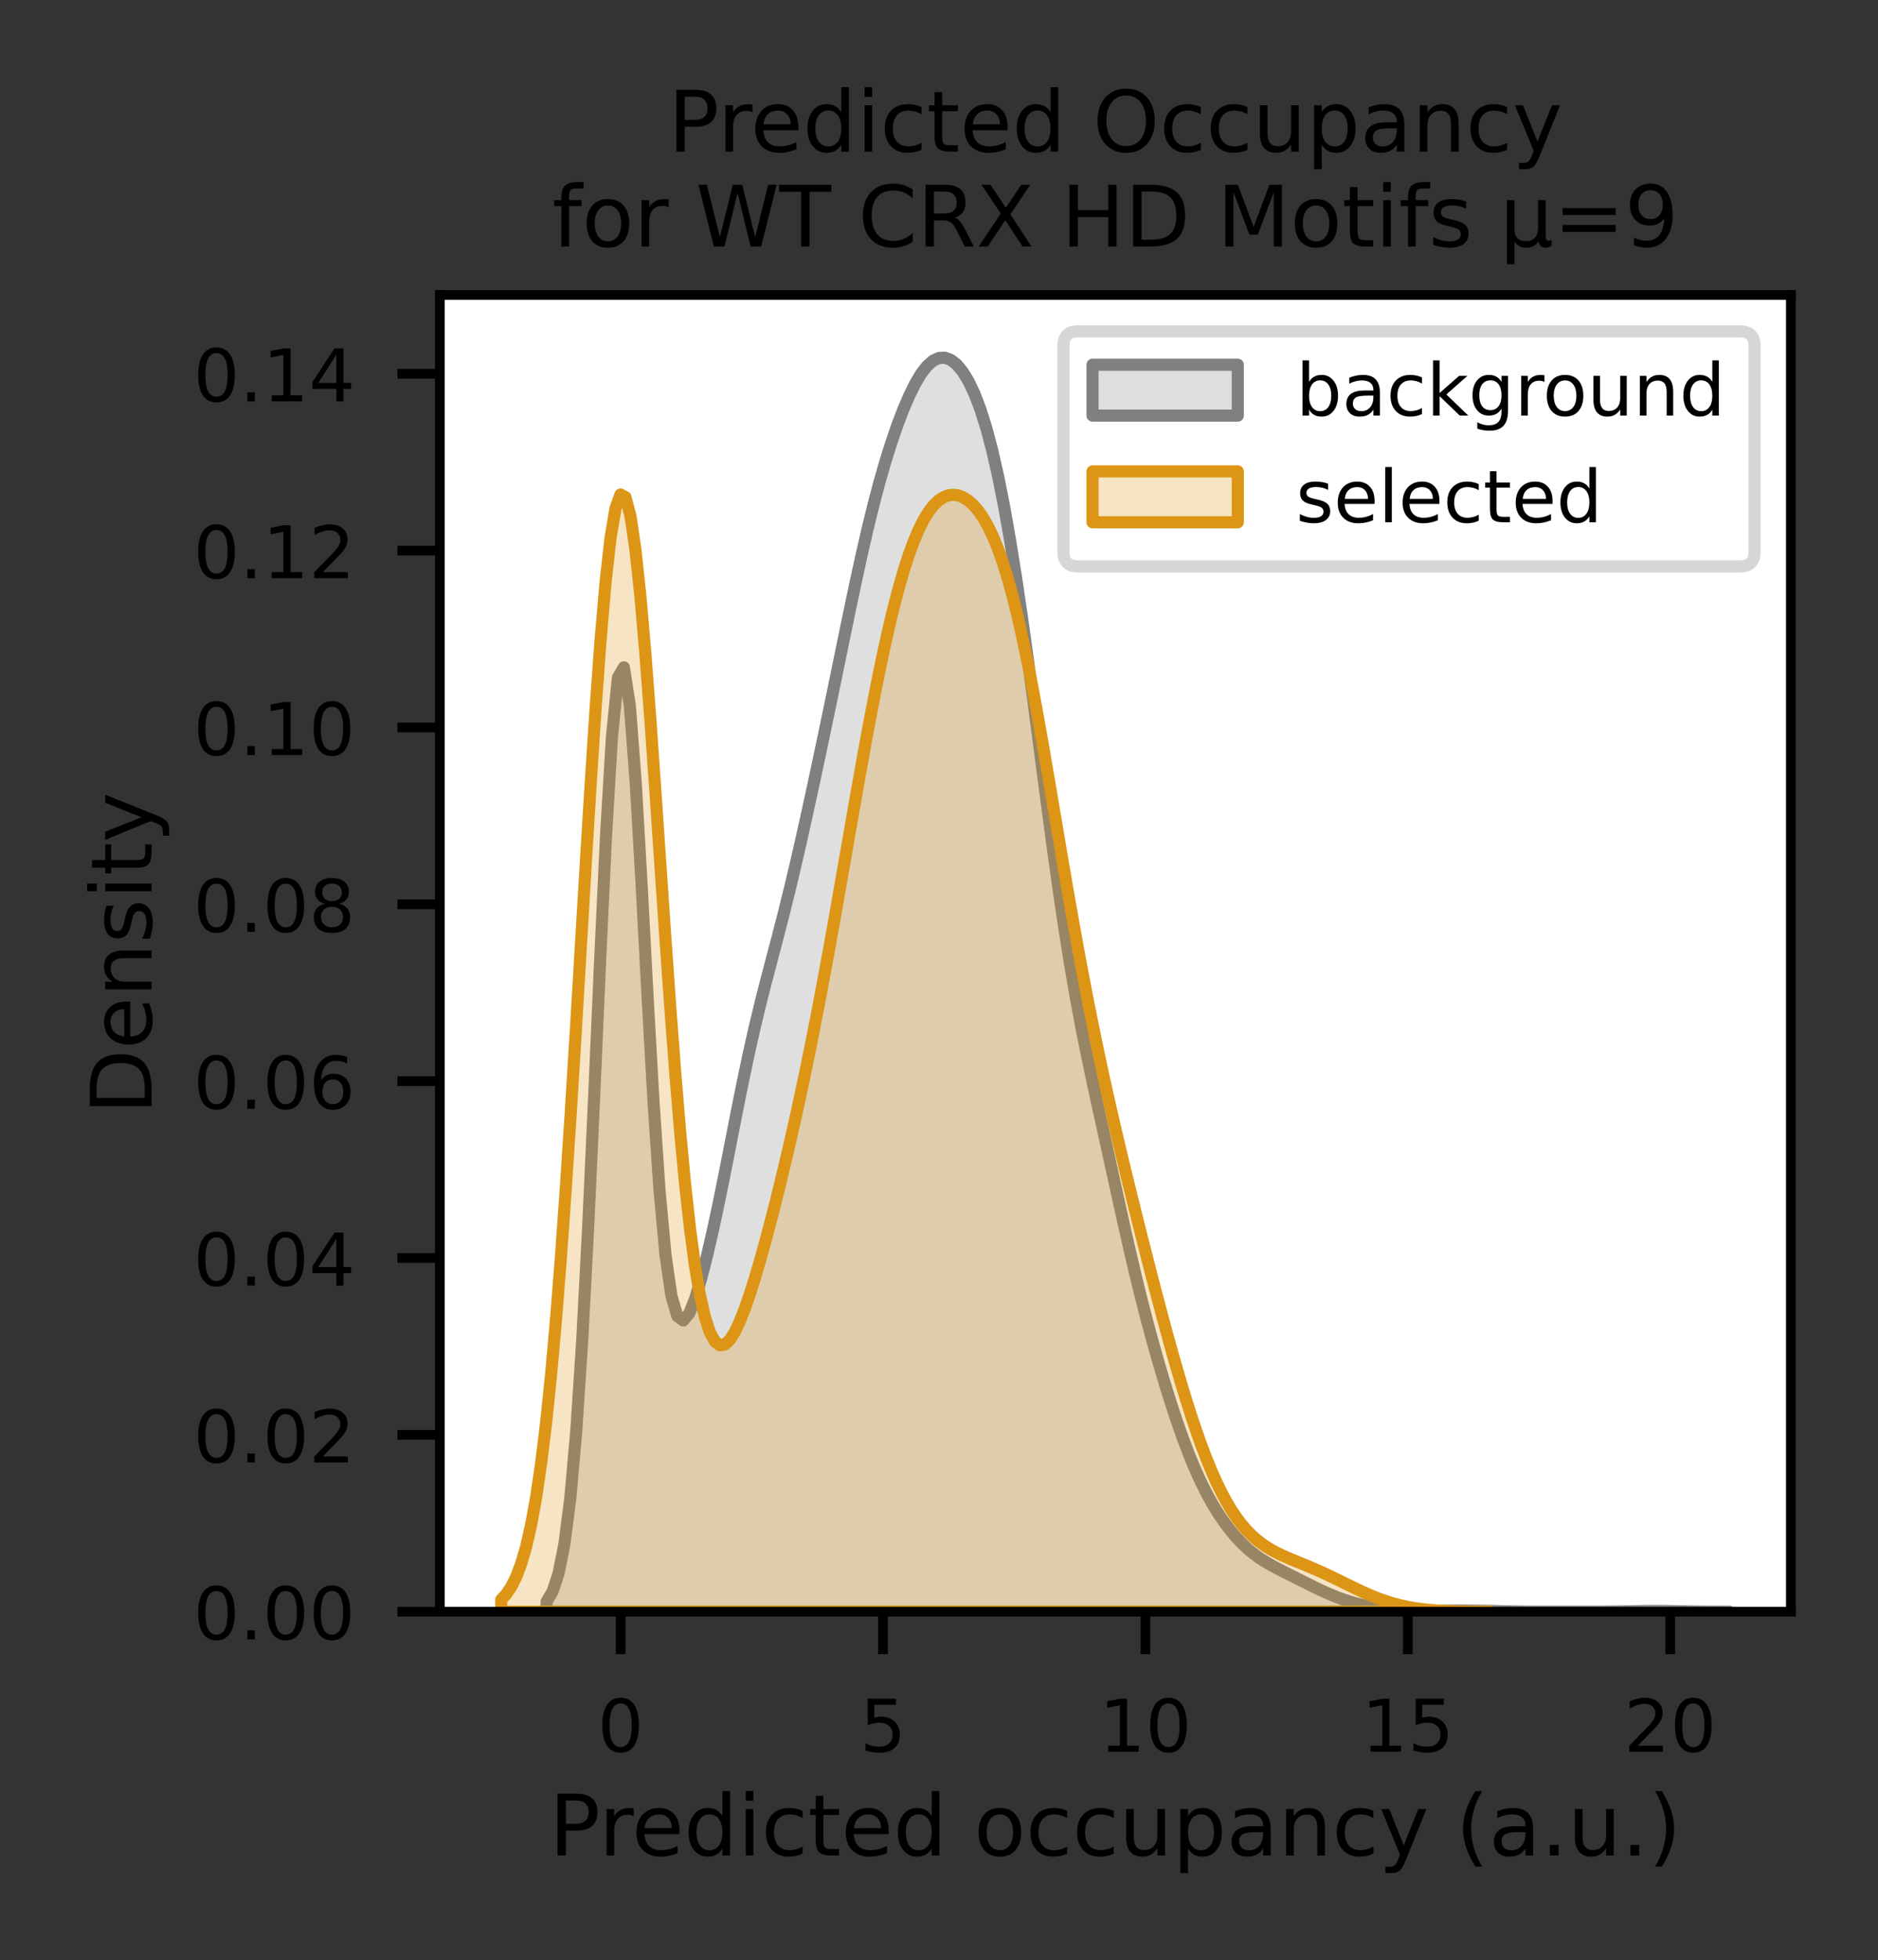 <?xml version="1.0" encoding="utf-8" standalone="no"?>
<!DOCTYPE svg PUBLIC "-//W3C//DTD SVG 1.1//EN"
  "http://www.w3.org/Graphics/SVG/1.1/DTD/svg11.dtd">
<!-- Created with matplotlib (https://matplotlib.org/) -->
<svg height="161.859pt" version="1.1" viewBox="0 0 155.134 161.859" width="155.134pt" xmlns="http://www.w3.org/2000/svg" xmlns:xlink="http://www.w3.org/1999/xlink">
 <rect x="0" y="0" width="155.134" height="161.859" fill="#333333" stroke="none"/>
 <defs>
  <style type="text/css">*{stroke-linecap:butt;stroke-linejoin:round;}</style>
 </defs>
 <g id="figure_1">
  <g id="patch_1">
   <path d="M 0 161.859 
L 155.134 161.859 
L 155.134 0 
L 0 0 
z
" style="fill:none;"/>
  </g>
  <g id="axes_1">
   <g id="patch_2">
    <path d="M 36.334 133.077 
L 147.934 133.077 
L 147.934 24.357 
L 36.334 24.357 
z
" style="fill:#ffffff;"/>
   </g>
   <g id="PolyCollection_1">
    <defs>
     <path d="M 45.152 -29.611 
L 45.152 -28.782 
L 45.643 -28.782 
L 46.134 -28.782 
L 46.625 -28.782 
L 47.116 -28.782 
L 47.607 -28.782 
L 48.098 -28.782 
L 48.589 -28.782 
L 49.08 -28.782 
L 49.571 -28.782 
L 50.062 -28.782 
L 50.553 -28.782 
L 51.044 -28.782 
L 51.535 -28.782 
L 52.026 -28.782 
L 52.517 -28.782 
L 53.008 -28.782 
L 53.499 -28.782 
L 53.99 -28.782 
L 54.481 -28.782 
L 54.972 -28.782 
L 55.463 -28.782 
L 55.954 -28.782 
L 56.445 -28.782 
L 56.936 -28.782 
L 57.427 -28.782 
L 57.918 -28.782 
L 58.409 -28.782 
L 58.9 -28.782 
L 59.391 -28.782 
L 59.882 -28.782 
L 60.373 -28.782 
L 60.864 -28.782 
L 61.355 -28.782 
L 61.846 -28.782 
L 62.337 -28.782 
L 62.828 -28.782 
L 63.319 -28.782 
L 63.81 -28.782 
L 64.301 -28.782 
L 64.792 -28.782 
L 65.283 -28.782 
L 65.774 -28.782 
L 66.265 -28.782 
L 66.756 -28.782 
L 67.247 -28.782 
L 67.738 -28.782 
L 68.229 -28.782 
L 68.72 -28.782 
L 69.211 -28.782 
L 69.702 -28.782 
L 70.193 -28.782 
L 70.684 -28.782 
L 71.175 -28.782 
L 71.666 -28.782 
L 72.157 -28.782 
L 72.648 -28.782 
L 73.139 -28.782 
L 73.63 -28.782 
L 74.121 -28.782 
L 74.612 -28.782 
L 75.103 -28.782 
L 75.594 -28.782 
L 76.085 -28.782 
L 76.576 -28.782 
L 77.067 -28.782 
L 77.558 -28.782 
L 78.049 -28.782 
L 78.54 -28.782 
L 79.031 -28.782 
L 79.522 -28.782 
L 80.013 -28.782 
L 80.504 -28.782 
L 80.995 -28.782 
L 81.486 -28.782 
L 81.977 -28.782 
L 82.468 -28.782 
L 82.959 -28.782 
L 83.45 -28.782 
L 83.941 -28.782 
L 84.432 -28.782 
L 84.923 -28.782 
L 85.414 -28.782 
L 85.905 -28.782 
L 86.396 -28.782 
L 86.887 -28.782 
L 87.378 -28.782 
L 87.869 -28.782 
L 88.36 -28.782 
L 88.851 -28.782 
L 89.342 -28.782 
L 89.833 -28.782 
L 90.324 -28.782 
L 90.815 -28.782 
L 91.306 -28.782 
L 91.797 -28.782 
L 92.288 -28.782 
L 92.779 -28.782 
L 93.27 -28.782 
L 93.761 -28.782 
L 94.252 -28.782 
L 94.743 -28.782 
L 95.234 -28.782 
L 95.725 -28.782 
L 96.216 -28.782 
L 96.707 -28.782 
L 97.198 -28.782 
L 97.689 -28.782 
L 98.18 -28.782 
L 98.671 -28.782 
L 99.162 -28.782 
L 99.653 -28.782 
L 100.144 -28.782 
L 100.635 -28.782 
L 101.126 -28.782 
L 101.617 -28.782 
L 102.108 -28.782 
L 102.599 -28.782 
L 103.09 -28.782 
L 103.581 -28.782 
L 104.072 -28.782 
L 104.563 -28.782 
L 105.054 -28.782 
L 105.545 -28.782 
L 106.036 -28.782 
L 106.527 -28.782 
L 107.018 -28.782 
L 107.509 -28.782 
L 108 -28.782 
L 108.491 -28.782 
L 108.982 -28.782 
L 109.473 -28.782 
L 109.964 -28.782 
L 110.455 -28.782 
L 110.946 -28.782 
L 111.437 -28.782 
L 111.928 -28.782 
L 112.419 -28.782 
L 112.91 -28.782 
L 113.401 -28.782 
L 113.892 -28.782 
L 114.383 -28.782 
L 114.874 -28.782 
L 115.365 -28.782 
L 115.856 -28.782 
L 116.347 -28.782 
L 116.838 -28.782 
L 117.329 -28.782 
L 117.82 -28.782 
L 118.311 -28.782 
L 118.802 -28.782 
L 119.293 -28.782 
L 119.784 -28.782 
L 120.275 -28.782 
L 120.766 -28.782 
L 121.257 -28.782 
L 121.748 -28.782 
L 122.239 -28.782 
L 122.73 -28.782 
L 123.221 -28.782 
L 123.712 -28.782 
L 124.203 -28.782 
L 124.694 -28.782 
L 125.185 -28.782 
L 125.676 -28.782 
L 126.167 -28.782 
L 126.658 -28.782 
L 127.149 -28.782 
L 127.64 -28.782 
L 128.131 -28.782 
L 128.622 -28.782 
L 129.113 -28.782 
L 129.604 -28.782 
L 130.095 -28.782 
L 130.586 -28.782 
L 131.077 -28.782 
L 131.568 -28.782 
L 132.059 -28.782 
L 132.55 -28.782 
L 133.041 -28.782 
L 133.532 -28.782 
L 134.023 -28.782 
L 134.514 -28.782 
L 135.005 -28.782 
L 135.496 -28.782 
L 135.987 -28.782 
L 136.478 -28.782 
L 136.969 -28.782 
L 137.46 -28.782 
L 137.951 -28.782 
L 138.442 -28.782 
L 138.933 -28.782 
L 139.424 -28.782 
L 139.915 -28.782 
L 140.406 -28.782 
L 140.897 -28.782 
L 141.388 -28.782 
L 141.879 -28.782 
L 142.37 -28.782 
L 142.861 -28.782 
L 142.861 -28.782 
L 142.861 -28.782 
L 142.37 -28.783 
L 141.879 -28.784 
L 141.388 -28.786 
L 140.897 -28.789 
L 140.406 -28.794 
L 139.915 -28.8 
L 139.424 -28.808 
L 138.933 -28.817 
L 138.442 -28.826 
L 137.951 -28.834 
L 137.46 -28.841 
L 136.969 -28.844 
L 136.478 -28.844 
L 135.987 -28.84 
L 135.496 -28.834 
L 135.005 -28.825 
L 134.514 -28.816 
L 134.023 -28.807 
L 133.532 -28.8 
L 133.041 -28.794 
L 132.55 -28.789 
L 132.059 -28.786 
L 131.568 -28.784 
L 131.077 -28.783 
L 130.586 -28.782 
L 130.095 -28.782 
L 129.604 -28.782 
L 129.113 -28.782 
L 128.622 -28.782 
L 128.131 -28.782 
L 127.64 -28.783 
L 127.149 -28.785 
L 126.658 -28.787 
L 126.167 -28.79 
L 125.676 -28.796 
L 125.185 -28.802 
L 124.694 -28.811 
L 124.203 -28.821 
L 123.712 -28.832 
L 123.221 -28.843 
L 122.73 -28.853 
L 122.239 -28.861 
L 121.748 -28.868 
L 121.257 -28.872 
L 120.766 -28.874 
L 120.275 -28.874 
L 119.784 -28.872 
L 119.293 -28.869 
L 118.802 -28.864 
L 118.311 -28.859 
L 117.82 -28.854 
L 117.329 -28.851 
L 116.838 -28.853 
L 116.347 -28.862 
L 115.856 -28.881 
L 115.365 -28.911 
L 114.874 -28.954 
L 114.383 -29.009 
L 113.892 -29.078 
L 113.401 -29.16 
L 112.91 -29.256 
L 112.419 -29.366 
L 111.928 -29.492 
L 111.437 -29.636 
L 110.946 -29.797 
L 110.455 -29.978 
L 109.964 -30.176 
L 109.473 -30.39 
L 108.982 -30.617 
L 108.491 -30.854 
L 108 -31.098 
L 107.509 -31.345 
L 107.018 -31.593 
L 106.527 -31.84 
L 106.036 -32.087 
L 105.545 -32.338 
L 105.054 -32.6 
L 104.563 -32.882 
L 104.072 -33.195 
L 103.581 -33.549 
L 103.09 -33.954 
L 102.599 -34.416 
L 102.108 -34.937 
L 101.617 -35.521 
L 101.126 -36.171 
L 100.635 -36.893 
L 100.144 -37.695 
L 99.653 -38.586 
L 99.162 -39.574 
L 98.671 -40.665 
L 98.18 -41.861 
L 97.689 -43.163 
L 97.198 -44.563 
L 96.707 -46.054 
L 96.216 -47.629 
L 95.725 -49.282 
L 95.234 -51.013 
L 94.743 -52.83 
L 94.252 -54.74 
L 93.761 -56.747 
L 93.27 -58.848 
L 92.779 -61.023 
L 92.288 -63.246 
L 91.797 -65.487 
L 91.306 -67.723 
L 90.815 -69.953 
L 90.324 -72.202 
L 89.833 -74.517 
L 89.342 -76.96 
L 88.851 -79.591 
L 88.36 -82.452 
L 87.869 -85.562 
L 87.378 -88.907 
L 86.887 -92.447 
L 86.396 -96.124 
L 85.905 -99.869 
L 85.414 -103.608 
L 84.923 -107.272 
L 84.432 -110.794 
L 83.941 -114.115 
L 83.45 -117.187 
L 82.959 -119.973 
L 82.468 -122.452 
L 81.977 -124.618 
L 81.486 -126.475 
L 80.995 -128.039 
L 80.504 -129.329 
L 80.013 -130.366 
L 79.522 -131.172 
L 79.031 -131.761 
L 78.54 -132.144 
L 78.049 -132.324 
L 77.558 -132.301 
L 77.067 -132.07 
L 76.576 -131.633 
L 76.085 -130.996 
L 75.594 -130.171 
L 75.103 -129.176 
L 74.612 -128.028 
L 74.121 -126.739 
L 73.63 -125.313 
L 73.139 -123.749 
L 72.648 -122.039 
L 72.157 -120.18 
L 71.666 -118.176 
L 71.175 -116.038 
L 70.684 -113.789 
L 70.193 -111.461 
L 69.702 -109.087 
L 69.211 -106.698 
L 68.72 -104.316 
L 68.229 -101.956 
L 67.738 -99.624 
L 67.247 -97.324 
L 66.756 -95.061 
L 66.265 -92.845 
L 65.774 -90.693 
L 65.283 -88.618 
L 64.792 -86.629 
L 64.301 -84.716 
L 63.81 -82.849 
L 63.319 -80.98 
L 62.828 -79.052 
L 62.337 -77.013 
L 61.846 -74.831 
L 61.355 -72.503 
L 60.864 -70.059 
L 60.373 -67.553 
L 59.882 -65.054 
L 59.391 -62.626 
L 58.9 -60.325 
L 58.409 -58.193 
L 57.918 -56.274 
L 57.427 -54.639 
L 56.936 -53.417 
L 56.445 -52.826 
L 55.954 -53.182 
L 55.463 -54.866 
L 54.972 -58.252 
L 54.481 -63.579 
L 53.99 -70.802 
L 53.499 -79.47 
L 53.008 -88.685 
L 52.517 -97.195 
L 52.026 -103.619 
L 51.535 -106.759 
L 51.044 -105.913 
L 50.553 -101.057 
L 50.062 -92.856 
L 49.571 -82.479 
L 49.08 -71.299 
L 48.589 -60.578 
L 48.098 -51.234 
L 47.607 -43.75 
L 47.116 -38.202 
L 46.625 -34.377 
L 46.134 -31.919 
L 45.643 -30.442 
L 45.152 -29.611 
z
" id="m2e29b4458b" style="stroke:#808080;"/>
    </defs>
    <g clip-path="url(#p2ebce11274)">
     <use style="fill:#808080;fill-opacity:0.25;stroke:#808080;" x="0" xlink:href="#m2e29b4458b" y="161.859"/>
    </g>
   </g>
   <g id="PolyCollection_2">
    <defs>
     <path d="M 41.407 -29.781 
L 41.407 -28.782 
L 41.817 -28.782 
L 42.228 -28.782 
L 42.638 -28.782 
L 43.048 -28.782 
L 43.459 -28.782 
L 43.869 -28.782 
L 44.28 -28.782 
L 44.69 -28.782 
L 45.1 -28.782 
L 45.511 -28.782 
L 45.921 -28.782 
L 46.331 -28.782 
L 46.742 -28.782 
L 47.152 -28.782 
L 47.563 -28.782 
L 47.973 -28.782 
L 48.383 -28.782 
L 48.794 -28.782 
L 49.204 -28.782 
L 49.615 -28.782 
L 50.025 -28.782 
L 50.435 -28.782 
L 50.846 -28.782 
L 51.256 -28.782 
L 51.667 -28.782 
L 52.077 -28.782 
L 52.487 -28.782 
L 52.898 -28.782 
L 53.308 -28.782 
L 53.719 -28.782 
L 54.129 -28.782 
L 54.539 -28.782 
L 54.95 -28.782 
L 55.36 -28.782 
L 55.771 -28.782 
L 56.181 -28.782 
L 56.591 -28.782 
L 57.002 -28.782 
L 57.412 -28.782 
L 57.822 -28.782 
L 58.233 -28.782 
L 58.643 -28.782 
L 59.054 -28.782 
L 59.464 -28.782 
L 59.874 -28.782 
L 60.285 -28.782 
L 60.695 -28.782 
L 61.106 -28.782 
L 61.516 -28.782 
L 61.926 -28.782 
L 62.337 -28.782 
L 62.747 -28.782 
L 63.158 -28.782 
L 63.568 -28.782 
L 63.978 -28.782 
L 64.389 -28.782 
L 64.799 -28.782 
L 65.21 -28.782 
L 65.62 -28.782 
L 66.03 -28.782 
L 66.441 -28.782 
L 66.851 -28.782 
L 67.261 -28.782 
L 67.672 -28.782 
L 68.082 -28.782 
L 68.493 -28.782 
L 68.903 -28.782 
L 69.313 -28.782 
L 69.724 -28.782 
L 70.134 -28.782 
L 70.545 -28.782 
L 70.955 -28.782 
L 71.365 -28.782 
L 71.776 -28.782 
L 72.186 -28.782 
L 72.597 -28.782 
L 73.007 -28.782 
L 73.417 -28.782 
L 73.828 -28.782 
L 74.238 -28.782 
L 74.649 -28.782 
L 75.059 -28.782 
L 75.469 -28.782 
L 75.88 -28.782 
L 76.29 -28.782 
L 76.701 -28.782 
L 77.111 -28.782 
L 77.521 -28.782 
L 77.932 -28.782 
L 78.342 -28.782 
L 78.752 -28.782 
L 79.163 -28.782 
L 79.573 -28.782 
L 79.984 -28.782 
L 80.394 -28.782 
L 80.804 -28.782 
L 81.215 -28.782 
L 81.625 -28.782 
L 82.036 -28.782 
L 82.446 -28.782 
L 82.856 -28.782 
L 83.267 -28.782 
L 83.677 -28.782 
L 84.088 -28.782 
L 84.498 -28.782 
L 84.908 -28.782 
L 85.319 -28.782 
L 85.729 -28.782 
L 86.14 -28.782 
L 86.55 -28.782 
L 86.96 -28.782 
L 87.371 -28.782 
L 87.781 -28.782 
L 88.191 -28.782 
L 88.602 -28.782 
L 89.012 -28.782 
L 89.423 -28.782 
L 89.833 -28.782 
L 90.243 -28.782 
L 90.654 -28.782 
L 91.064 -28.782 
L 91.475 -28.782 
L 91.885 -28.782 
L 92.295 -28.782 
L 92.706 -28.782 
L 93.116 -28.782 
L 93.527 -28.782 
L 93.937 -28.782 
L 94.347 -28.782 
L 94.758 -28.782 
L 95.168 -28.782 
L 95.579 -28.782 
L 95.989 -28.782 
L 96.399 -28.782 
L 96.81 -28.782 
L 97.22 -28.782 
L 97.63 -28.782 
L 98.041 -28.782 
L 98.451 -28.782 
L 98.862 -28.782 
L 99.272 -28.782 
L 99.682 -28.782 
L 100.093 -28.782 
L 100.503 -28.782 
L 100.914 -28.782 
L 101.324 -28.782 
L 101.734 -28.782 
L 102.145 -28.782 
L 102.555 -28.782 
L 102.966 -28.782 
L 103.376 -28.782 
L 103.786 -28.782 
L 104.197 -28.782 
L 104.607 -28.782 
L 105.018 -28.782 
L 105.428 -28.782 
L 105.838 -28.782 
L 106.249 -28.782 
L 106.659 -28.782 
L 107.07 -28.782 
L 107.48 -28.782 
L 107.89 -28.782 
L 108.301 -28.782 
L 108.711 -28.782 
L 109.121 -28.782 
L 109.532 -28.782 
L 109.942 -28.782 
L 110.353 -28.782 
L 110.763 -28.782 
L 111.173 -28.782 
L 111.584 -28.782 
L 111.994 -28.782 
L 112.405 -28.782 
L 112.815 -28.782 
L 113.225 -28.782 
L 113.636 -28.782 
L 114.046 -28.782 
L 114.457 -28.782 
L 114.867 -28.782 
L 115.277 -28.782 
L 115.688 -28.782 
L 116.098 -28.782 
L 116.509 -28.782 
L 116.919 -28.782 
L 117.329 -28.782 
L 117.74 -28.782 
L 118.15 -28.782 
L 118.56 -28.782 
L 118.971 -28.782 
L 119.381 -28.782 
L 119.792 -28.782 
L 120.202 -28.782 
L 120.612 -28.782 
L 121.023 -28.782 
L 121.433 -28.782 
L 121.844 -28.782 
L 122.254 -28.782 
L 122.664 -28.782 
L 123.075 -28.782 
L 123.075 -28.785 
L 123.075 -28.785 
L 122.664 -28.786 
L 122.254 -28.788 
L 121.844 -28.791 
L 121.433 -28.795 
L 121.023 -28.801 
L 120.612 -28.808 
L 120.202 -28.818 
L 119.792 -28.831 
L 119.381 -28.847 
L 118.971 -28.868 
L 118.56 -28.894 
L 118.15 -28.927 
L 117.74 -28.967 
L 117.329 -29.015 
L 116.919 -29.072 
L 116.509 -29.14 
L 116.098 -29.219 
L 115.688 -29.311 
L 115.277 -29.415 
L 114.867 -29.532 
L 114.457 -29.662 
L 114.046 -29.805 
L 113.636 -29.961 
L 113.225 -30.129 
L 112.815 -30.307 
L 112.405 -30.494 
L 111.994 -30.688 
L 111.584 -30.887 
L 111.173 -31.088 
L 110.763 -31.291 
L 110.353 -31.492 
L 109.942 -31.69 
L 109.532 -31.884 
L 109.121 -32.072 
L 108.711 -32.254 
L 108.301 -32.431 
L 107.89 -32.603 
L 107.48 -32.772 
L 107.07 -32.939 
L 106.659 -33.109 
L 106.249 -33.285 
L 105.838 -33.471 
L 105.428 -33.671 
L 105.018 -33.893 
L 104.607 -34.14 
L 104.197 -34.421 
L 103.786 -34.742 
L 103.376 -35.108 
L 102.966 -35.527 
L 102.555 -36.005 
L 102.145 -36.547 
L 101.734 -37.158 
L 101.324 -37.844 
L 100.914 -38.605 
L 100.503 -39.446 
L 100.093 -40.365 
L 99.682 -41.363 
L 99.272 -42.437 
L 98.862 -43.586 
L 98.451 -44.804 
L 98.041 -46.087 
L 97.63 -47.429 
L 97.22 -48.825 
L 96.81 -50.267 
L 96.399 -51.751 
L 95.989 -53.269 
L 95.579 -54.818 
L 95.168 -56.391 
L 94.758 -57.986 
L 94.347 -59.6 
L 93.937 -61.232 
L 93.527 -62.883 
L 93.116 -64.556 
L 92.706 -66.254 
L 92.295 -67.982 
L 91.885 -69.747 
L 91.475 -71.557 
L 91.064 -73.419 
L 90.654 -75.34 
L 90.243 -77.328 
L 89.833 -79.388 
L 89.423 -81.521 
L 89.012 -83.729 
L 88.602 -86.007 
L 88.191 -88.345 
L 87.781 -90.733 
L 87.371 -93.153 
L 86.96 -95.584 
L 86.55 -98.003 
L 86.14 -100.385 
L 85.729 -102.703 
L 85.319 -104.931 
L 84.908 -107.046 
L 84.498 -109.027 
L 84.088 -110.858 
L 83.677 -112.527 
L 83.267 -114.028 
L 82.856 -115.36 
L 82.446 -116.525 
L 82.036 -117.532 
L 81.625 -118.388 
L 81.215 -119.106 
L 80.804 -119.696 
L 80.394 -120.169 
L 79.984 -120.532 
L 79.573 -120.792 
L 79.163 -120.95 
L 78.752 -121.008 
L 78.342 -120.96 
L 77.932 -120.802 
L 77.521 -120.527 
L 77.111 -120.127 
L 76.701 -119.594 
L 76.29 -118.921 
L 75.88 -118.101 
L 75.469 -117.131 
L 75.059 -116.008 
L 74.649 -114.732 
L 74.238 -113.307 
L 73.828 -111.735 
L 73.417 -110.025 
L 73.007 -108.186 
L 72.597 -106.229 
L 72.186 -104.166 
L 71.776 -102.013 
L 71.365 -99.784 
L 70.955 -97.498 
L 70.545 -95.171 
L 70.134 -92.822 
L 69.724 -90.467 
L 69.313 -88.121 
L 68.903 -85.801 
L 68.493 -83.518 
L 68.082 -81.283 
L 67.672 -79.104 
L 67.261 -76.985 
L 66.851 -74.931 
L 66.441 -72.94 
L 66.03 -71.013 
L 65.62 -69.148 
L 65.21 -67.34 
L 64.799 -65.588 
L 64.389 -63.89 
L 63.978 -62.244 
L 63.568 -60.652 
L 63.158 -59.119 
L 62.747 -57.651 
L 62.337 -56.26 
L 61.926 -54.962 
L 61.516 -53.779 
L 61.106 -52.739 
L 60.695 -51.875 
L 60.285 -51.228 
L 59.874 -50.845 
L 59.464 -50.781 
L 59.054 -51.095 
L 58.643 -51.847 
L 58.233 -53.1 
L 57.822 -54.912 
L 57.412 -57.33 
L 57.002 -60.389 
L 56.591 -64.099 
L 56.181 -68.445 
L 55.771 -73.378 
L 55.36 -78.812 
L 54.95 -84.622 
L 54.539 -90.645 
L 54.129 -96.686 
L 53.719 -102.525 
L 53.308 -107.927 
L 52.898 -112.66 
L 52.487 -116.503 
L 52.077 -119.267 
L 51.667 -120.805 
L 51.256 -121.026 
L 50.846 -119.899 
L 50.435 -117.458 
L 50.025 -113.796 
L 49.615 -109.062 
L 49.204 -103.448 
L 48.794 -97.173 
L 48.383 -90.472 
L 47.973 -83.579 
L 47.563 -76.711 
L 47.152 -70.061 
L 46.742 -63.788 
L 46.331 -58.012 
L 45.921 -52.813 
L 45.511 -48.235 
L 45.1 -44.286 
L 44.69 -40.949 
L 44.28 -38.182 
L 43.869 -35.933 
L 43.459 -34.137 
L 43.048 -32.731 
L 42.638 -31.649 
L 42.228 -30.831 
L 41.817 -30.224 
L 41.407 -29.781 
z
" id="mf135d8cbcc" style="stroke:#dc9514;"/>
    </defs>
    <g clip-path="url(#p2ebce11274)">
     <use style="fill:#dc9514;fill-opacity:0.25;stroke:#dc9514;" x="0" xlink:href="#mf135d8cbcc" y="161.859"/>
    </g>
   </g>
   <g id="matplotlib.axis_1">
    <g id="xtick_1">
     <g id="line2d_1">
      <defs>
       <path d="M 0 0 
L 0 3.5 
" id="m121557c562" style="stroke:#000000;stroke-width:0.8;"/>
      </defs>
      <g>
       <use style="stroke:#000000;stroke-width:0.8;" x="51.268" xlink:href="#m121557c562" y="133.077"/>
      </g>
     </g>
     <g id="text_1">
      <!-- 0 -->
      <g transform="translate(49.359 144.636)scale(0.06 -0.06)">
       <defs>
        <path d="M 31.781 66.406 
Q 24.172 66.406 20.328 58.906 
Q 16.5 51.422 16.5 36.375 
Q 16.5 21.391 20.328 13.891 
Q 24.172 6.391 31.781 6.391 
Q 39.453 6.391 43.281 13.891 
Q 47.125 21.391 47.125 36.375 
Q 47.125 51.422 43.281 58.906 
Q 39.453 66.406 31.781 66.406 
z
M 31.781 74.219 
Q 44.047 74.219 50.516 64.516 
Q 56.984 54.828 56.984 36.375 
Q 56.984 17.969 50.516 8.266 
Q 44.047 -1.422 31.781 -1.422 
Q 19.531 -1.422 13.062 8.266 
Q 6.594 17.969 6.594 36.375 
Q 6.594 54.828 13.062 64.516 
Q 19.531 74.219 31.781 74.219 
z
" id="DejaVuSans-48"/>
       </defs>
       <use xlink:href="#DejaVuSans-48"/>
      </g>
     </g>
    </g>
    <g id="xtick_2">
     <g id="line2d_2">
      <g>
       <use style="stroke:#000000;stroke-width:0.8;" x="72.943" xlink:href="#m121557c562" y="133.077"/>
      </g>
     </g>
     <g id="text_2">
      <!-- 5 -->
      <g transform="translate(71.034 144.636)scale(0.06 -0.06)">
       <defs>
        <path d="M 10.797 72.906 
L 49.516 72.906 
L 49.516 64.594 
L 19.828 64.594 
L 19.828 46.734 
Q 21.969 47.469 24.109 47.828 
Q 26.266 48.188 28.422 48.188 
Q 40.625 48.188 47.75 41.5 
Q 54.891 34.812 54.891 23.391 
Q 54.891 11.625 47.562 5.094 
Q 40.234 -1.422 26.906 -1.422 
Q 22.312 -1.422 17.547 -0.641 
Q 12.797 0.141 7.719 1.703 
L 7.719 11.625 
Q 12.109 9.234 16.797 8.062 
Q 21.484 6.891 26.703 6.891 
Q 35.156 6.891 40.078 11.328 
Q 45.016 15.766 45.016 23.391 
Q 45.016 31 40.078 35.438 
Q 35.156 39.891 26.703 39.891 
Q 22.75 39.891 18.812 39.016 
Q 14.891 38.141 10.797 36.281 
z
" id="DejaVuSans-53"/>
       </defs>
       <use xlink:href="#DejaVuSans-53"/>
      </g>
     </g>
    </g>
    <g id="xtick_3">
     <g id="line2d_3">
      <g>
       <use style="stroke:#000000;stroke-width:0.8;" x="94.618" xlink:href="#m121557c562" y="133.077"/>
      </g>
     </g>
     <g id="text_3">
      <!-- 10 -->
      <g transform="translate(90.8 144.636)scale(0.06 -0.06)">
       <defs>
        <path d="M 12.406 8.297 
L 28.516 8.297 
L 28.516 63.922 
L 10.984 60.406 
L 10.984 69.391 
L 28.422 72.906 
L 38.281 72.906 
L 38.281 8.297 
L 54.391 8.297 
L 54.391 0 
L 12.406 0 
z
" id="DejaVuSans-49"/>
       </defs>
       <use xlink:href="#DejaVuSans-49"/>
       <use x="63.623" xlink:href="#DejaVuSans-48"/>
      </g>
     </g>
    </g>
    <g id="xtick_4">
     <g id="line2d_4">
      <g>
       <use style="stroke:#000000;stroke-width:0.8;" x="116.292" xlink:href="#m121557c562" y="133.077"/>
      </g>
     </g>
     <g id="text_4">
      <!-- 15 -->
      <g transform="translate(112.475 144.636)scale(0.06 -0.06)">
       <use xlink:href="#DejaVuSans-49"/>
       <use x="63.623" xlink:href="#DejaVuSans-53"/>
      </g>
     </g>
    </g>
    <g id="xtick_5">
     <g id="line2d_5">
      <g>
       <use style="stroke:#000000;stroke-width:0.8;" x="137.967" xlink:href="#m121557c562" y="133.077"/>
      </g>
     </g>
     <g id="text_5">
      <!-- 20 -->
      <g transform="translate(134.15 144.636)scale(0.06 -0.06)">
       <defs>
        <path d="M 19.188 8.297 
L 53.609 8.297 
L 53.609 0 
L 7.328 0 
L 7.328 8.297 
Q 12.938 14.109 22.625 23.891 
Q 32.328 33.688 34.812 36.531 
Q 39.547 41.844 41.422 45.531 
Q 43.312 49.219 43.312 52.781 
Q 43.312 58.594 39.234 62.25 
Q 35.156 65.922 28.609 65.922 
Q 23.969 65.922 18.812 64.312 
Q 13.672 62.703 7.812 59.422 
L 7.812 69.391 
Q 13.766 71.781 18.938 73 
Q 24.125 74.219 28.422 74.219 
Q 39.75 74.219 46.484 68.547 
Q 53.219 62.891 53.219 53.422 
Q 53.219 48.922 51.531 44.891 
Q 49.859 40.875 45.406 35.406 
Q 44.188 33.984 37.641 27.219 
Q 31.109 20.453 19.188 8.297 
z
" id="DejaVuSans-50"/>
       </defs>
       <use xlink:href="#DejaVuSans-50"/>
       <use x="63.623" xlink:href="#DejaVuSans-48"/>
      </g>
     </g>
    </g>
    <g id="text_6">
     <!-- Predicted occupancy (a.u.) -->
     <g transform="translate(45.372 153.203)scale(0.07 -0.07)">
      <defs>
       <path d="M 19.672 64.797 
L 19.672 37.406 
L 32.078 37.406 
Q 38.969 37.406 42.719 40.969 
Q 46.484 44.531 46.484 51.125 
Q 46.484 57.672 42.719 61.234 
Q 38.969 64.797 32.078 64.797 
z
M 9.812 72.906 
L 32.078 72.906 
Q 44.344 72.906 50.609 67.359 
Q 56.891 61.812 56.891 51.125 
Q 56.891 40.328 50.609 34.812 
Q 44.344 29.297 32.078 29.297 
L 19.672 29.297 
L 19.672 0 
L 9.812 0 
z
" id="DejaVuSans-80"/>
       <path d="M 41.109 46.297 
Q 39.594 47.172 37.812 47.578 
Q 36.031 48 33.891 48 
Q 26.266 48 22.188 43.047 
Q 18.109 38.094 18.109 28.812 
L 18.109 0 
L 9.078 0 
L 9.078 54.688 
L 18.109 54.688 
L 18.109 46.188 
Q 20.953 51.172 25.484 53.578 
Q 30.031 56 36.531 56 
Q 37.453 56 38.578 55.875 
Q 39.703 55.766 41.062 55.516 
z
" id="DejaVuSans-114"/>
       <path d="M 56.203 29.594 
L 56.203 25.203 
L 14.891 25.203 
Q 15.484 15.922 20.484 11.062 
Q 25.484 6.203 34.422 6.203 
Q 39.594 6.203 44.453 7.469 
Q 49.312 8.734 54.109 11.281 
L 54.109 2.781 
Q 49.266 0.734 44.188 -0.344 
Q 39.109 -1.422 33.891 -1.422 
Q 20.797 -1.422 13.156 6.188 
Q 5.516 13.812 5.516 26.812 
Q 5.516 40.234 12.766 48.109 
Q 20.016 56 32.328 56 
Q 43.359 56 49.781 48.891 
Q 56.203 41.797 56.203 29.594 
z
M 47.219 32.234 
Q 47.125 39.594 43.094 43.984 
Q 39.062 48.391 32.422 48.391 
Q 24.906 48.391 20.391 44.141 
Q 15.875 39.891 15.188 32.172 
z
" id="DejaVuSans-101"/>
       <path d="M 45.406 46.391 
L 45.406 75.984 
L 54.391 75.984 
L 54.391 0 
L 45.406 0 
L 45.406 8.203 
Q 42.578 3.328 38.25 0.953 
Q 33.938 -1.422 27.875 -1.422 
Q 17.969 -1.422 11.734 6.484 
Q 5.516 14.406 5.516 27.297 
Q 5.516 40.188 11.734 48.094 
Q 17.969 56 27.875 56 
Q 33.938 56 38.25 53.625 
Q 42.578 51.266 45.406 46.391 
z
M 14.797 27.297 
Q 14.797 17.391 18.875 11.75 
Q 22.953 6.109 30.078 6.109 
Q 37.203 6.109 41.297 11.75 
Q 45.406 17.391 45.406 27.297 
Q 45.406 37.203 41.297 42.844 
Q 37.203 48.484 30.078 48.484 
Q 22.953 48.484 18.875 42.844 
Q 14.797 37.203 14.797 27.297 
z
" id="DejaVuSans-100"/>
       <path d="M 9.422 54.688 
L 18.406 54.688 
L 18.406 0 
L 9.422 0 
z
M 9.422 75.984 
L 18.406 75.984 
L 18.406 64.594 
L 9.422 64.594 
z
" id="DejaVuSans-105"/>
       <path d="M 48.781 52.594 
L 48.781 44.188 
Q 44.969 46.297 41.141 47.344 
Q 37.312 48.391 33.406 48.391 
Q 24.656 48.391 19.812 42.844 
Q 14.984 37.312 14.984 27.297 
Q 14.984 17.281 19.812 11.734 
Q 24.656 6.203 33.406 6.203 
Q 37.312 6.203 41.141 7.25 
Q 44.969 8.297 48.781 10.406 
L 48.781 2.094 
Q 45.016 0.344 40.984 -0.531 
Q 36.969 -1.422 32.422 -1.422 
Q 20.062 -1.422 12.781 6.344 
Q 5.516 14.109 5.516 27.297 
Q 5.516 40.672 12.859 48.328 
Q 20.219 56 33.016 56 
Q 37.156 56 41.109 55.141 
Q 45.062 54.297 48.781 52.594 
z
" id="DejaVuSans-99"/>
       <path d="M 18.312 70.219 
L 18.312 54.688 
L 36.812 54.688 
L 36.812 47.703 
L 18.312 47.703 
L 18.312 18.016 
Q 18.312 11.328 20.141 9.422 
Q 21.969 7.516 27.594 7.516 
L 36.812 7.516 
L 36.812 0 
L 27.594 0 
Q 17.188 0 13.234 3.875 
Q 9.281 7.766 9.281 18.016 
L 9.281 47.703 
L 2.688 47.703 
L 2.688 54.688 
L 9.281 54.688 
L 9.281 70.219 
z
" id="DejaVuSans-116"/>
       <path id="DejaVuSans-32"/>
       <path d="M 30.609 48.391 
Q 23.391 48.391 19.188 42.75 
Q 14.984 37.109 14.984 27.297 
Q 14.984 17.484 19.156 11.844 
Q 23.344 6.203 30.609 6.203 
Q 37.797 6.203 41.984 11.859 
Q 46.188 17.531 46.188 27.297 
Q 46.188 37.016 41.984 42.703 
Q 37.797 48.391 30.609 48.391 
z
M 30.609 56 
Q 42.328 56 49.016 48.375 
Q 55.719 40.766 55.719 27.297 
Q 55.719 13.875 49.016 6.219 
Q 42.328 -1.422 30.609 -1.422 
Q 18.844 -1.422 12.172 6.219 
Q 5.516 13.875 5.516 27.297 
Q 5.516 40.766 12.172 48.375 
Q 18.844 56 30.609 56 
z
" id="DejaVuSans-111"/>
       <path d="M 8.5 21.578 
L 8.5 54.688 
L 17.484 54.688 
L 17.484 21.922 
Q 17.484 14.156 20.5 10.266 
Q 23.531 6.391 29.594 6.391 
Q 36.859 6.391 41.078 11.031 
Q 45.312 15.672 45.312 23.688 
L 45.312 54.688 
L 54.297 54.688 
L 54.297 0 
L 45.312 0 
L 45.312 8.406 
Q 42.047 3.422 37.719 1 
Q 33.406 -1.422 27.688 -1.422 
Q 18.266 -1.422 13.375 4.438 
Q 8.5 10.297 8.5 21.578 
z
M 31.109 56 
z
" id="DejaVuSans-117"/>
       <path d="M 18.109 8.203 
L 18.109 -20.797 
L 9.078 -20.797 
L 9.078 54.688 
L 18.109 54.688 
L 18.109 46.391 
Q 20.953 51.266 25.266 53.625 
Q 29.594 56 35.594 56 
Q 45.562 56 51.781 48.094 
Q 58.016 40.188 58.016 27.297 
Q 58.016 14.406 51.781 6.484 
Q 45.562 -1.422 35.594 -1.422 
Q 29.594 -1.422 25.266 0.953 
Q 20.953 3.328 18.109 8.203 
z
M 48.688 27.297 
Q 48.688 37.203 44.609 42.844 
Q 40.531 48.484 33.406 48.484 
Q 26.266 48.484 22.188 42.844 
Q 18.109 37.203 18.109 27.297 
Q 18.109 17.391 22.188 11.75 
Q 26.266 6.109 33.406 6.109 
Q 40.531 6.109 44.609 11.75 
Q 48.688 17.391 48.688 27.297 
z
" id="DejaVuSans-112"/>
       <path d="M 34.281 27.484 
Q 23.391 27.484 19.188 25 
Q 14.984 22.516 14.984 16.5 
Q 14.984 11.719 18.141 8.906 
Q 21.297 6.109 26.703 6.109 
Q 34.188 6.109 38.703 11.406 
Q 43.219 16.703 43.219 25.484 
L 43.219 27.484 
z
M 52.203 31.203 
L 52.203 0 
L 43.219 0 
L 43.219 8.297 
Q 40.141 3.328 35.547 0.953 
Q 30.953 -1.422 24.312 -1.422 
Q 15.922 -1.422 10.953 3.297 
Q 6 8.016 6 15.922 
Q 6 25.141 12.172 29.828 
Q 18.359 34.516 30.609 34.516 
L 43.219 34.516 
L 43.219 35.406 
Q 43.219 41.609 39.141 45 
Q 35.062 48.391 27.688 48.391 
Q 23 48.391 18.547 47.266 
Q 14.109 46.141 10.016 43.891 
L 10.016 52.203 
Q 14.938 54.109 19.578 55.047 
Q 24.219 56 28.609 56 
Q 40.484 56 46.344 49.844 
Q 52.203 43.703 52.203 31.203 
z
" id="DejaVuSans-97"/>
       <path d="M 54.891 33.016 
L 54.891 0 
L 45.906 0 
L 45.906 32.719 
Q 45.906 40.484 42.875 44.328 
Q 39.844 48.188 33.797 48.188 
Q 26.516 48.188 22.312 43.547 
Q 18.109 38.922 18.109 30.906 
L 18.109 0 
L 9.078 0 
L 9.078 54.688 
L 18.109 54.688 
L 18.109 46.188 
Q 21.344 51.125 25.703 53.562 
Q 30.078 56 35.797 56 
Q 45.219 56 50.047 50.172 
Q 54.891 44.344 54.891 33.016 
z
" id="DejaVuSans-110"/>
       <path d="M 32.172 -5.078 
Q 28.375 -14.844 24.75 -17.812 
Q 21.141 -20.797 15.094 -20.797 
L 7.906 -20.797 
L 7.906 -13.281 
L 13.188 -13.281 
Q 16.891 -13.281 18.938 -11.516 
Q 21 -9.766 23.484 -3.219 
L 25.094 0.875 
L 2.984 54.688 
L 12.5 54.688 
L 29.594 11.922 
L 46.688 54.688 
L 56.203 54.688 
z
" id="DejaVuSans-121"/>
       <path d="M 31 75.875 
Q 24.469 64.656 21.281 53.656 
Q 18.109 42.672 18.109 31.391 
Q 18.109 20.125 21.312 9.062 
Q 24.516 -2 31 -13.188 
L 23.188 -13.188 
Q 15.875 -1.703 12.234 9.375 
Q 8.594 20.453 8.594 31.391 
Q 8.594 42.281 12.203 53.312 
Q 15.828 64.359 23.188 75.875 
z
" id="DejaVuSans-40"/>
       <path d="M 10.688 12.406 
L 21 12.406 
L 21 0 
L 10.688 0 
z
" id="DejaVuSans-46"/>
       <path d="M 8.016 75.875 
L 15.828 75.875 
Q 23.141 64.359 26.781 53.312 
Q 30.422 42.281 30.422 31.391 
Q 30.422 20.453 26.781 9.375 
Q 23.141 -1.703 15.828 -13.188 
L 8.016 -13.188 
Q 14.5 -2 17.703 9.062 
Q 20.906 20.125 20.906 31.391 
Q 20.906 42.672 17.703 53.656 
Q 14.5 64.656 8.016 75.875 
z
" id="DejaVuSans-41"/>
      </defs>
      <use xlink:href="#DejaVuSans-80"/>
      <use x="58.553" xlink:href="#DejaVuSans-114"/>
      <use x="97.416" xlink:href="#DejaVuSans-101"/>
      <use x="158.939" xlink:href="#DejaVuSans-100"/>
      <use x="222.416" xlink:href="#DejaVuSans-105"/>
      <use x="250.199" xlink:href="#DejaVuSans-99"/>
      <use x="305.18" xlink:href="#DejaVuSans-116"/>
      <use x="344.389" xlink:href="#DejaVuSans-101"/>
      <use x="405.912" xlink:href="#DejaVuSans-100"/>
      <use x="469.389" xlink:href="#DejaVuSans-32"/>
      <use x="501.176" xlink:href="#DejaVuSans-111"/>
      <use x="562.357" xlink:href="#DejaVuSans-99"/>
      <use x="617.338" xlink:href="#DejaVuSans-99"/>
      <use x="672.318" xlink:href="#DejaVuSans-117"/>
      <use x="735.697" xlink:href="#DejaVuSans-112"/>
      <use x="799.174" xlink:href="#DejaVuSans-97"/>
      <use x="860.453" xlink:href="#DejaVuSans-110"/>
      <use x="923.832" xlink:href="#DejaVuSans-99"/>
      <use x="978.812" xlink:href="#DejaVuSans-121"/>
      <use x="1037.992" xlink:href="#DejaVuSans-32"/>
      <use x="1069.779" xlink:href="#DejaVuSans-40"/>
      <use x="1108.793" xlink:href="#DejaVuSans-97"/>
      <use x="1170.072" xlink:href="#DejaVuSans-46"/>
      <use x="1201.859" xlink:href="#DejaVuSans-117"/>
      <use x="1265.238" xlink:href="#DejaVuSans-46"/>
      <use x="1297.025" xlink:href="#DejaVuSans-41"/>
     </g>
    </g>
   </g>
   <g id="matplotlib.axis_2">
    <g id="ytick_1">
     <g id="line2d_6">
      <defs>
       <path d="M 0 0 
L -3.5 0 
" id="m234451fd6f" style="stroke:#000000;stroke-width:0.8;"/>
      </defs>
      <g>
       <use style="stroke:#000000;stroke-width:0.8;" x="36.334" xlink:href="#m234451fd6f" y="133.077"/>
      </g>
     </g>
     <g id="text_7">
      <!-- 0.00 -->
      <g transform="translate(15.975 135.357)scale(0.06 -0.06)">
       <use xlink:href="#DejaVuSans-48"/>
       <use x="63.623" xlink:href="#DejaVuSans-46"/>
       <use x="95.41" xlink:href="#DejaVuSans-48"/>
       <use x="159.033" xlink:href="#DejaVuSans-48"/>
      </g>
     </g>
    </g>
    <g id="ytick_2">
     <g id="line2d_7">
      <g>
       <use style="stroke:#000000;stroke-width:0.8;" x="36.334" xlink:href="#m234451fd6f" y="118.475"/>
      </g>
     </g>
     <g id="text_8">
      <!-- 0.02 -->
      <g transform="translate(15.975 120.755)scale(0.06 -0.06)">
       <use xlink:href="#DejaVuSans-48"/>
       <use x="63.623" xlink:href="#DejaVuSans-46"/>
       <use x="95.41" xlink:href="#DejaVuSans-48"/>
       <use x="159.033" xlink:href="#DejaVuSans-50"/>
      </g>
     </g>
    </g>
    <g id="ytick_3">
     <g id="line2d_8">
      <g>
       <use style="stroke:#000000;stroke-width:0.8;" x="36.334" xlink:href="#m234451fd6f" y="103.873"/>
      </g>
     </g>
     <g id="text_9">
      <!-- 0.04 -->
      <g transform="translate(15.975 106.152)scale(0.06 -0.06)">
       <defs>
        <path d="M 37.797 64.312 
L 12.891 25.391 
L 37.797 25.391 
z
M 35.203 72.906 
L 47.609 72.906 
L 47.609 25.391 
L 58.016 25.391 
L 58.016 17.188 
L 47.609 17.188 
L 47.609 0 
L 37.797 0 
L 37.797 17.188 
L 4.891 17.188 
L 4.891 26.703 
z
" id="DejaVuSans-52"/>
       </defs>
       <use xlink:href="#DejaVuSans-48"/>
       <use x="63.623" xlink:href="#DejaVuSans-46"/>
       <use x="95.41" xlink:href="#DejaVuSans-48"/>
       <use x="159.033" xlink:href="#DejaVuSans-52"/>
      </g>
     </g>
    </g>
    <g id="ytick_4">
     <g id="line2d_9">
      <g>
       <use style="stroke:#000000;stroke-width:0.8;" x="36.334" xlink:href="#m234451fd6f" y="89.27"/>
      </g>
     </g>
     <g id="text_10">
      <!-- 0.06 -->
      <g transform="translate(15.975 91.55)scale(0.06 -0.06)">
       <defs>
        <path d="M 33.016 40.375 
Q 26.375 40.375 22.484 35.828 
Q 18.609 31.297 18.609 23.391 
Q 18.609 15.531 22.484 10.953 
Q 26.375 6.391 33.016 6.391 
Q 39.656 6.391 43.531 10.953 
Q 47.406 15.531 47.406 23.391 
Q 47.406 31.297 43.531 35.828 
Q 39.656 40.375 33.016 40.375 
z
M 52.594 71.297 
L 52.594 62.312 
Q 48.875 64.062 45.094 64.984 
Q 41.312 65.922 37.594 65.922 
Q 27.828 65.922 22.672 59.328 
Q 17.531 52.734 16.797 39.406 
Q 19.672 43.656 24.016 45.922 
Q 28.375 48.188 33.594 48.188 
Q 44.578 48.188 50.953 41.516 
Q 57.328 34.859 57.328 23.391 
Q 57.328 12.156 50.688 5.359 
Q 44.047 -1.422 33.016 -1.422 
Q 20.359 -1.422 13.672 8.266 
Q 6.984 17.969 6.984 36.375 
Q 6.984 53.656 15.188 63.938 
Q 23.391 74.219 37.203 74.219 
Q 40.922 74.219 44.703 73.484 
Q 48.484 72.75 52.594 71.297 
z
" id="DejaVuSans-54"/>
       </defs>
       <use xlink:href="#DejaVuSans-48"/>
       <use x="63.623" xlink:href="#DejaVuSans-46"/>
       <use x="95.41" xlink:href="#DejaVuSans-48"/>
       <use x="159.033" xlink:href="#DejaVuSans-54"/>
      </g>
     </g>
    </g>
    <g id="ytick_5">
     <g id="line2d_10">
      <g>
       <use style="stroke:#000000;stroke-width:0.8;" x="36.334" xlink:href="#m234451fd6f" y="74.668"/>
      </g>
     </g>
     <g id="text_11">
      <!-- 0.08 -->
      <g transform="translate(15.975 76.948)scale(0.06 -0.06)">
       <defs>
        <path d="M 31.781 34.625 
Q 24.75 34.625 20.719 30.859 
Q 16.703 27.094 16.703 20.516 
Q 16.703 13.922 20.719 10.156 
Q 24.75 6.391 31.781 6.391 
Q 38.812 6.391 42.859 10.172 
Q 46.922 13.969 46.922 20.516 
Q 46.922 27.094 42.891 30.859 
Q 38.875 34.625 31.781 34.625 
z
M 21.922 38.812 
Q 15.578 40.375 12.031 44.719 
Q 8.5 49.078 8.5 55.328 
Q 8.5 64.062 14.719 69.141 
Q 20.953 74.219 31.781 74.219 
Q 42.672 74.219 48.875 69.141 
Q 55.078 64.062 55.078 55.328 
Q 55.078 49.078 51.531 44.719 
Q 48 40.375 41.703 38.812 
Q 48.828 37.156 52.797 32.312 
Q 56.781 27.484 56.781 20.516 
Q 56.781 9.906 50.312 4.234 
Q 43.844 -1.422 31.781 -1.422 
Q 19.734 -1.422 13.25 4.234 
Q 6.781 9.906 6.781 20.516 
Q 6.781 27.484 10.781 32.312 
Q 14.797 37.156 21.922 38.812 
z
M 18.312 54.391 
Q 18.312 48.734 21.844 45.562 
Q 25.391 42.391 31.781 42.391 
Q 38.141 42.391 41.719 45.562 
Q 45.312 48.734 45.312 54.391 
Q 45.312 60.062 41.719 63.234 
Q 38.141 66.406 31.781 66.406 
Q 25.391 66.406 21.844 63.234 
Q 18.312 60.062 18.312 54.391 
z
" id="DejaVuSans-56"/>
       </defs>
       <use xlink:href="#DejaVuSans-48"/>
       <use x="63.623" xlink:href="#DejaVuSans-46"/>
       <use x="95.41" xlink:href="#DejaVuSans-48"/>
       <use x="159.033" xlink:href="#DejaVuSans-56"/>
      </g>
     </g>
    </g>
    <g id="ytick_6">
     <g id="line2d_11">
      <g>
       <use style="stroke:#000000;stroke-width:0.8;" x="36.334" xlink:href="#m234451fd6f" y="60.066"/>
      </g>
     </g>
     <g id="text_12">
      <!-- 0.10 -->
      <g transform="translate(15.975 62.345)scale(0.06 -0.06)">
       <use xlink:href="#DejaVuSans-48"/>
       <use x="63.623" xlink:href="#DejaVuSans-46"/>
       <use x="95.41" xlink:href="#DejaVuSans-49"/>
       <use x="159.033" xlink:href="#DejaVuSans-48"/>
      </g>
     </g>
    </g>
    <g id="ytick_7">
     <g id="line2d_12">
      <g>
       <use style="stroke:#000000;stroke-width:0.8;" x="36.334" xlink:href="#m234451fd6f" y="45.464"/>
      </g>
     </g>
     <g id="text_13">
      <!-- 0.12 -->
      <g transform="translate(15.975 47.743)scale(0.06 -0.06)">
       <use xlink:href="#DejaVuSans-48"/>
       <use x="63.623" xlink:href="#DejaVuSans-46"/>
       <use x="95.41" xlink:href="#DejaVuSans-49"/>
       <use x="159.033" xlink:href="#DejaVuSans-50"/>
      </g>
     </g>
    </g>
    <g id="ytick_8">
     <g id="line2d_13">
      <g>
       <use style="stroke:#000000;stroke-width:0.8;" x="36.334" xlink:href="#m234451fd6f" y="30.861"/>
      </g>
     </g>
     <g id="text_14">
      <!-- 0.14 -->
      <g transform="translate(15.975 33.141)scale(0.06 -0.06)">
       <use xlink:href="#DejaVuSans-48"/>
       <use x="63.623" xlink:href="#DejaVuSans-46"/>
       <use x="95.41" xlink:href="#DejaVuSans-49"/>
       <use x="159.033" xlink:href="#DejaVuSans-52"/>
      </g>
     </g>
    </g>
    <g id="text_15">
     <!-- Density -->
     <g transform="translate(12.519 92.023)rotate(-90)scale(0.07 -0.07)">
      <defs>
       <path d="M 19.672 64.797 
L 19.672 8.109 
L 31.594 8.109 
Q 46.688 8.109 53.688 14.938 
Q 60.688 21.781 60.688 36.531 
Q 60.688 51.172 53.688 57.984 
Q 46.688 64.797 31.594 64.797 
z
M 9.812 72.906 
L 30.078 72.906 
Q 51.266 72.906 61.172 64.094 
Q 71.094 55.281 71.094 36.531 
Q 71.094 17.672 61.125 8.828 
Q 51.172 0 30.078 0 
L 9.812 0 
z
" id="DejaVuSans-68"/>
       <path d="M 44.281 53.078 
L 44.281 44.578 
Q 40.484 46.531 36.375 47.5 
Q 32.281 48.484 27.875 48.484 
Q 21.188 48.484 17.844 46.438 
Q 14.5 44.391 14.5 40.281 
Q 14.5 37.156 16.891 35.375 
Q 19.281 33.594 26.516 31.984 
L 29.594 31.297 
Q 39.156 29.25 43.188 25.516 
Q 47.219 21.781 47.219 15.094 
Q 47.219 7.469 41.188 3.016 
Q 35.156 -1.422 24.609 -1.422 
Q 20.219 -1.422 15.453 -0.562 
Q 10.688 0.297 5.422 2 
L 5.422 11.281 
Q 10.406 8.688 15.234 7.391 
Q 20.062 6.109 24.812 6.109 
Q 31.156 6.109 34.562 8.281 
Q 37.984 10.453 37.984 14.406 
Q 37.984 18.062 35.516 20.016 
Q 33.062 21.969 24.703 23.781 
L 21.578 24.516 
Q 13.234 26.266 9.516 29.906 
Q 5.812 33.547 5.812 39.891 
Q 5.812 47.609 11.281 51.797 
Q 16.75 56 26.812 56 
Q 31.781 56 36.172 55.266 
Q 40.578 54.547 44.281 53.078 
z
" id="DejaVuSans-115"/>
      </defs>
      <use xlink:href="#DejaVuSans-68"/>
      <use x="77.002" xlink:href="#DejaVuSans-101"/>
      <use x="138.525" xlink:href="#DejaVuSans-110"/>
      <use x="201.904" xlink:href="#DejaVuSans-115"/>
      <use x="254.004" xlink:href="#DejaVuSans-105"/>
      <use x="281.787" xlink:href="#DejaVuSans-116"/>
      <use x="320.996" xlink:href="#DejaVuSans-121"/>
     </g>
    </g>
   </g>
   <g id="patch_3">
    <path d="M 36.334 133.077 
L 36.334 24.357 
" style="fill:none;stroke:#000000;stroke-linecap:square;stroke-linejoin:miter;stroke-width:0.8;"/>
   </g>
   <g id="patch_4">
    <path d="M 147.934 133.077 
L 147.934 24.357 
" style="fill:none;stroke:#000000;stroke-linecap:square;stroke-linejoin:miter;stroke-width:0.8;"/>
   </g>
   <g id="patch_5">
    <path d="M 36.334 133.077 
L 147.934 133.077 
" style="fill:none;stroke:#000000;stroke-linecap:square;stroke-linejoin:miter;stroke-width:0.8;"/>
   </g>
   <g id="patch_6">
    <path d="M 36.334 24.357 
L 147.934 24.357 
" style="fill:none;stroke:#000000;stroke-linecap:square;stroke-linejoin:miter;stroke-width:0.8;"/>
   </g>
   <g id="text_16">
    <!-- Predicted Occupancy -->
    <g transform="translate(55.189 12.519)scale(0.07 -0.07)">
     <defs>
      <path d="M 39.406 66.219 
Q 28.656 66.219 22.328 58.203 
Q 16.016 50.203 16.016 36.375 
Q 16.016 22.609 22.328 14.594 
Q 28.656 6.594 39.406 6.594 
Q 50.141 6.594 56.422 14.594 
Q 62.703 22.609 62.703 36.375 
Q 62.703 50.203 56.422 58.203 
Q 50.141 66.219 39.406 66.219 
z
M 39.406 74.219 
Q 54.734 74.219 63.906 63.938 
Q 73.094 53.656 73.094 36.375 
Q 73.094 19.141 63.906 8.859 
Q 54.734 -1.422 39.406 -1.422 
Q 24.031 -1.422 14.812 8.828 
Q 5.609 19.094 5.609 36.375 
Q 5.609 53.656 14.812 63.938 
Q 24.031 74.219 39.406 74.219 
z
" id="DejaVuSans-79"/>
     </defs>
     <use xlink:href="#DejaVuSans-80"/>
     <use x="58.553" xlink:href="#DejaVuSans-114"/>
     <use x="97.416" xlink:href="#DejaVuSans-101"/>
     <use x="158.939" xlink:href="#DejaVuSans-100"/>
     <use x="222.416" xlink:href="#DejaVuSans-105"/>
     <use x="250.199" xlink:href="#DejaVuSans-99"/>
     <use x="305.18" xlink:href="#DejaVuSans-116"/>
     <use x="344.389" xlink:href="#DejaVuSans-101"/>
     <use x="405.912" xlink:href="#DejaVuSans-100"/>
     <use x="469.389" xlink:href="#DejaVuSans-32"/>
     <use x="501.176" xlink:href="#DejaVuSans-79"/>
     <use x="579.887" xlink:href="#DejaVuSans-99"/>
     <use x="634.867" xlink:href="#DejaVuSans-99"/>
     <use x="689.848" xlink:href="#DejaVuSans-117"/>
     <use x="753.227" xlink:href="#DejaVuSans-112"/>
     <use x="816.703" xlink:href="#DejaVuSans-97"/>
     <use x="877.982" xlink:href="#DejaVuSans-110"/>
     <use x="941.361" xlink:href="#DejaVuSans-99"/>
     <use x="996.342" xlink:href="#DejaVuSans-121"/>
    </g>
    <!-- for WT CRX HD Motifs μ=9 -->
    <g transform="translate(45.613 20.357)scale(0.07 -0.07)">
     <defs>
      <path d="M 37.109 75.984 
L 37.109 68.5 
L 28.516 68.5 
Q 23.688 68.5 21.797 66.547 
Q 19.922 64.594 19.922 59.516 
L 19.922 54.688 
L 34.719 54.688 
L 34.719 47.703 
L 19.922 47.703 
L 19.922 0 
L 10.891 0 
L 10.891 47.703 
L 2.297 47.703 
L 2.297 54.688 
L 10.891 54.688 
L 10.891 58.5 
Q 10.891 67.625 15.141 71.797 
Q 19.391 75.984 28.609 75.984 
z
" id="DejaVuSans-102"/>
      <path d="M 3.328 72.906 
L 13.281 72.906 
L 28.609 11.281 
L 43.891 72.906 
L 54.984 72.906 
L 70.312 11.281 
L 85.594 72.906 
L 95.609 72.906 
L 77.297 0 
L 64.891 0 
L 49.516 63.281 
L 33.984 0 
L 21.578 0 
z
" id="DejaVuSans-87"/>
      <path d="M -0.297 72.906 
L 61.375 72.906 
L 61.375 64.594 
L 35.5 64.594 
L 35.5 0 
L 25.594 0 
L 25.594 64.594 
L -0.297 64.594 
z
" id="DejaVuSans-84"/>
      <path d="M 64.406 67.281 
L 64.406 56.891 
Q 59.422 61.531 53.781 63.812 
Q 48.141 66.109 41.797 66.109 
Q 29.297 66.109 22.656 58.469 
Q 16.016 50.828 16.016 36.375 
Q 16.016 21.969 22.656 14.328 
Q 29.297 6.688 41.797 6.688 
Q 48.141 6.688 53.781 8.984 
Q 59.422 11.281 64.406 15.922 
L 64.406 5.609 
Q 59.234 2.094 53.438 0.328 
Q 47.656 -1.422 41.219 -1.422 
Q 24.656 -1.422 15.125 8.703 
Q 5.609 18.844 5.609 36.375 
Q 5.609 53.953 15.125 64.078 
Q 24.656 74.219 41.219 74.219 
Q 47.75 74.219 53.531 72.484 
Q 59.328 70.75 64.406 67.281 
z
" id="DejaVuSans-67"/>
      <path d="M 44.391 34.188 
Q 47.562 33.109 50.562 29.594 
Q 53.562 26.078 56.594 19.922 
L 66.609 0 
L 56 0 
L 46.688 18.703 
Q 43.062 26.031 39.672 28.422 
Q 36.281 30.812 30.422 30.812 
L 19.672 30.812 
L 19.672 0 
L 9.812 0 
L 9.812 72.906 
L 32.078 72.906 
Q 44.578 72.906 50.734 67.672 
Q 56.891 62.453 56.891 51.906 
Q 56.891 45.016 53.688 40.469 
Q 50.484 35.938 44.391 34.188 
z
M 19.672 64.797 
L 19.672 38.922 
L 32.078 38.922 
Q 39.203 38.922 42.844 42.219 
Q 46.484 45.516 46.484 51.906 
Q 46.484 58.297 42.844 61.547 
Q 39.203 64.797 32.078 64.797 
z
" id="DejaVuSans-82"/>
      <path d="M 6.297 72.906 
L 16.891 72.906 
L 35.016 45.797 
L 53.219 72.906 
L 63.812 72.906 
L 40.375 37.891 
L 65.375 0 
L 54.781 0 
L 34.281 31 
L 13.625 0 
L 2.984 0 
L 29 38.922 
z
" id="DejaVuSans-88"/>
      <path d="M 9.812 72.906 
L 19.672 72.906 
L 19.672 43.016 
L 55.516 43.016 
L 55.516 72.906 
L 65.375 72.906 
L 65.375 0 
L 55.516 0 
L 55.516 34.719 
L 19.672 34.719 
L 19.672 0 
L 9.812 0 
z
" id="DejaVuSans-72"/>
      <path d="M 9.812 72.906 
L 24.516 72.906 
L 43.109 23.297 
L 61.812 72.906 
L 76.516 72.906 
L 76.516 0 
L 66.891 0 
L 66.891 64.016 
L 48.094 14.016 
L 38.188 14.016 
L 19.391 64.016 
L 19.391 0 
L 9.812 0 
z
" id="DejaVuSans-77"/>
      <path d="M 8.5 -20.797 
L 8.5 54.688 
L 17.484 54.688 
L 17.484 20.703 
Q 17.484 13.625 20.844 10 
Q 24.219 6.391 30.812 6.391 
Q 38.031 6.391 41.672 10.484 
Q 45.312 14.594 45.312 22.797 
L 45.312 54.688 
L 54.297 54.688 
L 54.297 12.594 
Q 54.297 9.672 55.141 8.281 
Q 56 6.891 57.812 6.891 
Q 58.25 6.891 59.031 7.156 
Q 59.812 7.422 61.188 8.016 
L 61.188 0.781 
Q 59.188 -0.344 57.391 -0.875 
Q 55.609 -1.422 53.906 -1.422 
Q 50.531 -1.422 48.531 0.484 
Q 46.531 2.391 45.797 6.297 
Q 43.359 2.438 39.812 0.5 
Q 36.281 -1.422 31.5 -1.422 
Q 26.516 -1.422 23.016 0.484 
Q 19.531 2.391 17.484 6.203 
L 17.484 -20.797 
z
" id="DejaVuSans-956"/>
      <path d="M 10.594 45.406 
L 73.188 45.406 
L 73.188 37.203 
L 10.594 37.203 
z
M 10.594 25.484 
L 73.188 25.484 
L 73.188 17.188 
L 10.594 17.188 
z
" id="DejaVuSans-61"/>
      <path d="M 10.984 1.516 
L 10.984 10.5 
Q 14.703 8.734 18.5 7.812 
Q 22.312 6.891 25.984 6.891 
Q 35.75 6.891 40.891 13.453 
Q 46.047 20.016 46.781 33.406 
Q 43.953 29.203 39.594 26.953 
Q 35.25 24.703 29.984 24.703 
Q 19.047 24.703 12.672 31.312 
Q 6.297 37.938 6.297 49.422 
Q 6.297 60.641 12.938 67.422 
Q 19.578 74.219 30.609 74.219 
Q 43.266 74.219 49.922 64.516 
Q 56.594 54.828 56.594 36.375 
Q 56.594 19.141 48.406 8.859 
Q 40.234 -1.422 26.422 -1.422 
Q 22.703 -1.422 18.891 -0.688 
Q 15.094 0.047 10.984 1.516 
z
M 30.609 32.422 
Q 37.25 32.422 41.125 36.953 
Q 45.016 41.5 45.016 49.422 
Q 45.016 57.281 41.125 61.844 
Q 37.25 66.406 30.609 66.406 
Q 23.969 66.406 20.094 61.844 
Q 16.219 57.281 16.219 49.422 
Q 16.219 41.5 20.094 36.953 
Q 23.969 32.422 30.609 32.422 
z
" id="DejaVuSans-57"/>
     </defs>
     <use xlink:href="#DejaVuSans-102"/>
     <use x="35.205" xlink:href="#DejaVuSans-111"/>
     <use x="96.387" xlink:href="#DejaVuSans-114"/>
     <use x="137.5" xlink:href="#DejaVuSans-32"/>
     <use x="169.287" xlink:href="#DejaVuSans-87"/>
     <use x="268.164" xlink:href="#DejaVuSans-84"/>
     <use x="329.248" xlink:href="#DejaVuSans-32"/>
     <use x="361.035" xlink:href="#DejaVuSans-67"/>
     <use x="430.859" xlink:href="#DejaVuSans-82"/>
     <use x="500.342" xlink:href="#DejaVuSans-88"/>
     <use x="568.848" xlink:href="#DejaVuSans-32"/>
     <use x="600.635" xlink:href="#DejaVuSans-72"/>
     <use x="675.83" xlink:href="#DejaVuSans-68"/>
     <use x="752.832" xlink:href="#DejaVuSans-32"/>
     <use x="784.619" xlink:href="#DejaVuSans-77"/>
     <use x="870.898" xlink:href="#DejaVuSans-111"/>
     <use x="932.08" xlink:href="#DejaVuSans-116"/>
     <use x="971.289" xlink:href="#DejaVuSans-105"/>
     <use x="999.072" xlink:href="#DejaVuSans-102"/>
     <use x="1034.277" xlink:href="#DejaVuSans-115"/>
     <use x="1086.377" xlink:href="#DejaVuSans-32"/>
     <use x="1118.164" xlink:href="#DejaVuSans-956"/>
     <use x="1181.787" xlink:href="#DejaVuSans-61"/>
     <use x="1265.576" xlink:href="#DejaVuSans-57"/>
    </g>
   </g>
   <g id="legend_1">
    <g id="patch_7">
     <path d="M 89.049 46.771 
L 143.734 46.771 
Q 144.934 46.771 144.934 45.571 
L 144.934 28.557 
Q 144.934 27.357 143.734 27.357 
L 89.049 27.357 
Q 87.849 27.357 87.849 28.557 
L 87.849 45.571 
Q 87.849 46.771 89.049 46.771 
z
" style="fill:#ffffff;opacity:0.8;stroke:#cccccc;stroke-linejoin:miter;"/>
    </g>
    <g id="patch_8">
     <path d="M 90.249 34.316 
L 102.249 34.316 
L 102.249 30.116 
L 90.249 30.116 
z
" style="fill:#808080;fill-opacity:0.25;stroke:#808080;stroke-linejoin:miter;"/>
    </g>
    <g id="text_17">
     <!-- background -->
     <g transform="translate(107.049 34.316)scale(0.06 -0.06)">
      <defs>
       <path d="M 48.688 27.297 
Q 48.688 37.203 44.609 42.844 
Q 40.531 48.484 33.406 48.484 
Q 26.266 48.484 22.188 42.844 
Q 18.109 37.203 18.109 27.297 
Q 18.109 17.391 22.188 11.75 
Q 26.266 6.109 33.406 6.109 
Q 40.531 6.109 44.609 11.75 
Q 48.688 17.391 48.688 27.297 
z
M 18.109 46.391 
Q 20.953 51.266 25.266 53.625 
Q 29.594 56 35.594 56 
Q 45.562 56 51.781 48.094 
Q 58.016 40.188 58.016 27.297 
Q 58.016 14.406 51.781 6.484 
Q 45.562 -1.422 35.594 -1.422 
Q 29.594 -1.422 25.266 0.953 
Q 20.953 3.328 18.109 8.203 
L 18.109 0 
L 9.078 0 
L 9.078 75.984 
L 18.109 75.984 
z
" id="DejaVuSans-98"/>
       <path d="M 9.078 75.984 
L 18.109 75.984 
L 18.109 31.109 
L 44.922 54.688 
L 56.391 54.688 
L 27.391 29.109 
L 57.625 0 
L 45.906 0 
L 18.109 26.703 
L 18.109 0 
L 9.078 0 
z
" id="DejaVuSans-107"/>
       <path d="M 45.406 27.984 
Q 45.406 37.75 41.375 43.109 
Q 37.359 48.484 30.078 48.484 
Q 22.859 48.484 18.828 43.109 
Q 14.797 37.75 14.797 27.984 
Q 14.797 18.266 18.828 12.891 
Q 22.859 7.516 30.078 7.516 
Q 37.359 7.516 41.375 12.891 
Q 45.406 18.266 45.406 27.984 
z
M 54.391 6.781 
Q 54.391 -7.172 48.188 -13.984 
Q 42 -20.797 29.203 -20.797 
Q 24.469 -20.797 20.266 -20.094 
Q 16.062 -19.391 12.109 -17.922 
L 12.109 -9.188 
Q 16.062 -11.328 19.922 -12.344 
Q 23.781 -13.375 27.781 -13.375 
Q 36.625 -13.375 41.016 -8.766 
Q 45.406 -4.156 45.406 5.172 
L 45.406 9.625 
Q 42.625 4.781 38.281 2.391 
Q 33.938 0 27.875 0 
Q 17.828 0 11.672 7.656 
Q 5.516 15.328 5.516 27.984 
Q 5.516 40.672 11.672 48.328 
Q 17.828 56 27.875 56 
Q 33.938 56 38.281 53.609 
Q 42.625 51.219 45.406 46.391 
L 45.406 54.688 
L 54.391 54.688 
z
" id="DejaVuSans-103"/>
      </defs>
      <use xlink:href="#DejaVuSans-98"/>
      <use x="63.477" xlink:href="#DejaVuSans-97"/>
      <use x="124.756" xlink:href="#DejaVuSans-99"/>
      <use x="179.736" xlink:href="#DejaVuSans-107"/>
      <use x="237.646" xlink:href="#DejaVuSans-103"/>
      <use x="301.123" xlink:href="#DejaVuSans-114"/>
      <use x="339.986" xlink:href="#DejaVuSans-111"/>
      <use x="401.168" xlink:href="#DejaVuSans-117"/>
      <use x="464.547" xlink:href="#DejaVuSans-110"/>
      <use x="527.926" xlink:href="#DejaVuSans-100"/>
     </g>
    </g>
    <g id="patch_9">
     <path d="M 90.249 43.123 
L 102.249 43.123 
L 102.249 38.923 
L 90.249 38.923 
z
" style="fill:#dc9514;fill-opacity:0.25;stroke:#dc9514;stroke-linejoin:miter;"/>
    </g>
    <g id="text_18">
     <!-- selected -->
     <g transform="translate(107.049 43.123)scale(0.06 -0.06)">
      <defs>
       <path d="M 9.422 75.984 
L 18.406 75.984 
L 18.406 0 
L 9.422 0 
z
" id="DejaVuSans-108"/>
      </defs>
      <use xlink:href="#DejaVuSans-115"/>
      <use x="52.1" xlink:href="#DejaVuSans-101"/>
      <use x="113.623" xlink:href="#DejaVuSans-108"/>
      <use x="141.406" xlink:href="#DejaVuSans-101"/>
      <use x="202.93" xlink:href="#DejaVuSans-99"/>
      <use x="257.91" xlink:href="#DejaVuSans-116"/>
      <use x="297.119" xlink:href="#DejaVuSans-101"/>
      <use x="358.643" xlink:href="#DejaVuSans-100"/>
     </g>
    </g>
   </g>
  </g>
 </g>
 <defs>
  <clipPath id="p2ebce11274">
   <rect height="108.72" width="111.6" x="36.334" y="24.357"/>
  </clipPath>
 </defs>
</svg>
